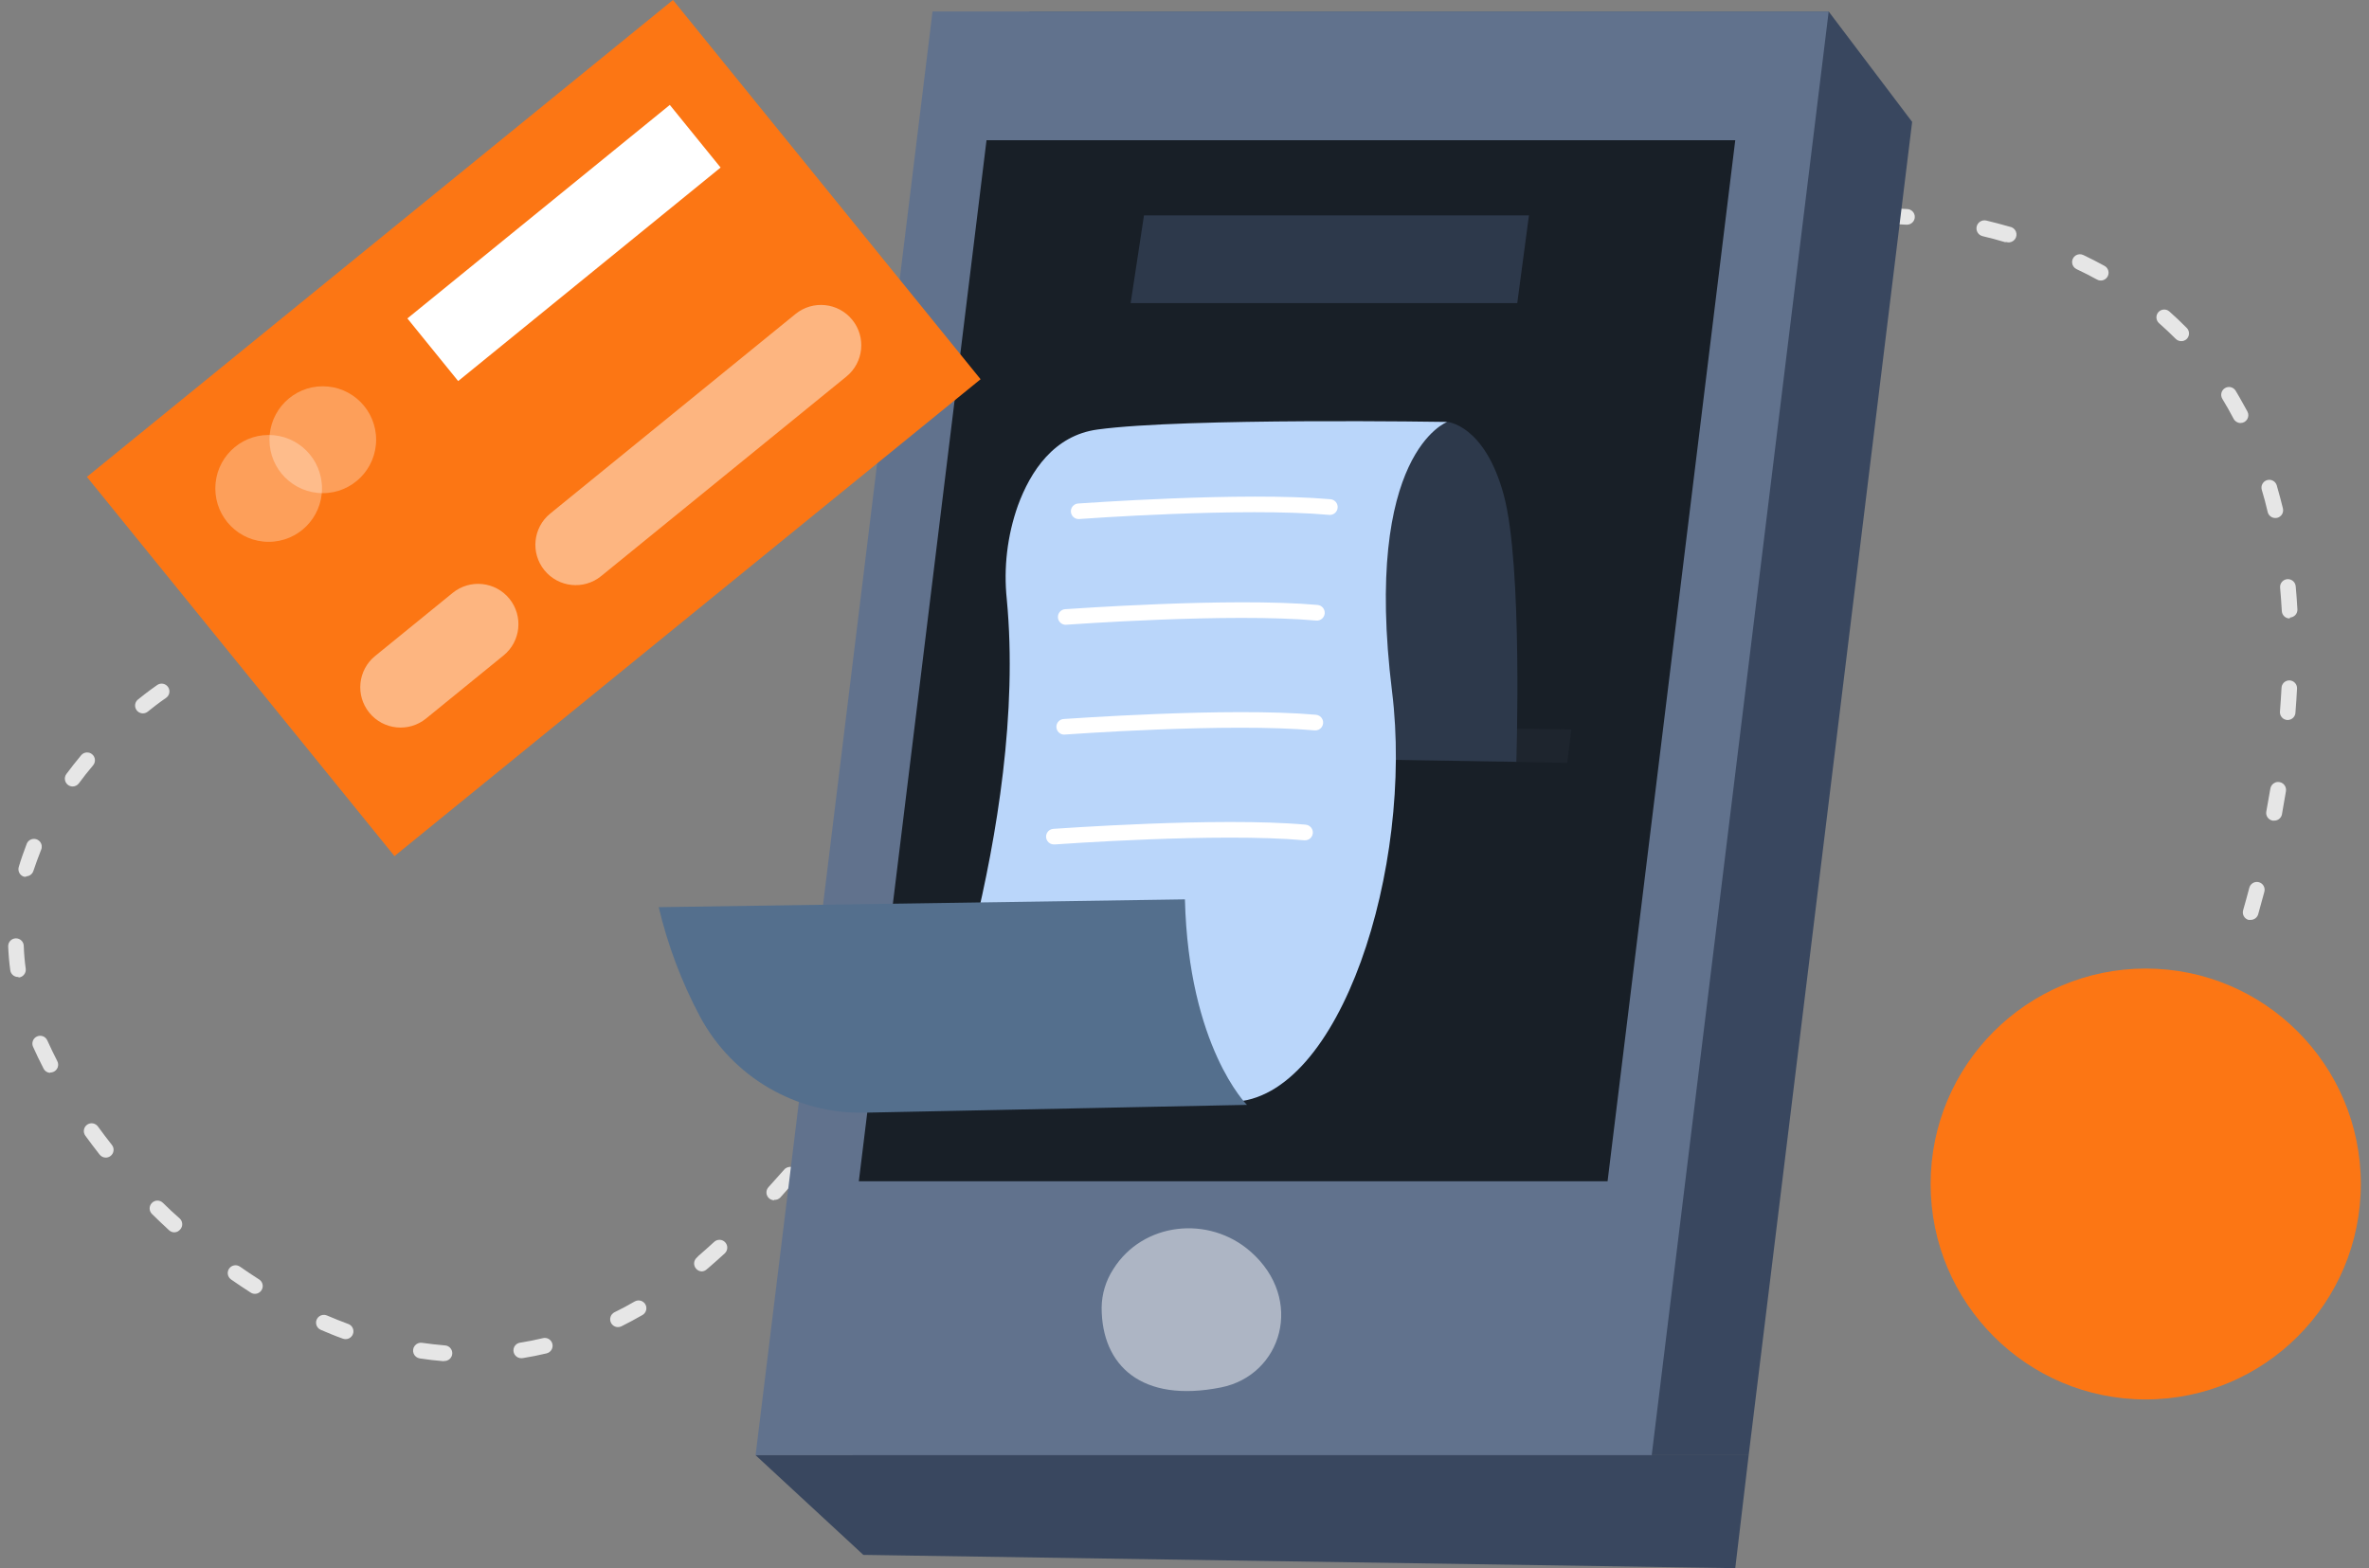<svg width="145" height="96" viewBox="0 0 145 96" fill="none" xmlns="http://www.w3.org/2000/svg">
<rect x="0" y="0" width="145" height="96" fill="#808080" stroke="none"/>
<path fill-rule="evenodd" clip-rule="evenodd" d="M116.683 13.755H116.707C116.971 13.763 117.191 13.555 117.199 13.291C117.207 13.027 117 12.806 116.736 12.798C116.235 12.77 115.757 12.746 115.28 12.746C115.016 12.746 114.803 12.96 114.803 13.224C114.803 13.488 115.016 13.702 115.28 13.702C115.729 13.707 116.206 13.726 116.683 13.755ZM109.112 14.29C108.883 14.295 108.683 14.137 108.635 13.912C108.608 13.787 108.632 13.657 108.702 13.55C108.772 13.443 108.882 13.369 109.007 13.344C109.485 13.248 109.962 13.157 110.439 13.085C110.61 13.059 110.782 13.125 110.89 13.26C110.998 13.395 111.026 13.577 110.964 13.738C110.901 13.9 110.758 14.015 110.587 14.042C110.11 14.113 109.666 14.199 109.203 14.295C109.173 14.298 109.142 14.296 109.112 14.29ZM122.713 14.821C122.759 14.826 122.805 14.826 122.851 14.821L122.875 14.835C123.045 14.859 123.216 14.79 123.322 14.654C123.428 14.518 123.453 14.336 123.389 14.176C123.324 14.016 123.179 13.903 123.009 13.879C122.531 13.74 122.054 13.616 121.576 13.501C121.313 13.439 121.049 13.603 120.987 13.867C120.925 14.131 121.088 14.396 121.352 14.458C121.806 14.563 122.264 14.687 122.713 14.821ZM103.252 16.112C103.024 16.112 102.828 15.949 102.785 15.724C102.742 15.498 102.865 15.274 103.078 15.189C103.527 15.008 103.976 14.835 104.429 14.673C104.675 14.592 104.94 14.721 105.028 14.964C105.116 15.208 104.994 15.477 104.754 15.572C104.315 15.73 103.875 15.897 103.436 16.079C103.367 16.107 103.291 16.119 103.217 16.112H103.252ZM128.35 17.112C128.42 17.153 128.499 17.174 128.58 17.174C128.799 17.175 128.99 17.027 129.045 16.814C129.099 16.601 129.001 16.379 128.809 16.275C128.389 16.045 127.954 15.82 127.51 15.61C127.356 15.537 127.174 15.551 127.033 15.648C126.893 15.746 126.815 15.911 126.828 16.081C126.842 16.252 126.945 16.402 127.1 16.476C127.529 16.677 127.949 16.892 128.35 17.112ZM97.699 18.857C97.529 18.856 97.373 18.765 97.288 18.618C97.157 18.391 97.234 18.101 97.46 17.968C97.88 17.724 98.3 17.489 98.72 17.26C98.869 17.174 99.052 17.175 99.201 17.262C99.349 17.349 99.44 17.508 99.44 17.68C99.439 17.853 99.346 18.011 99.197 18.097C98.996 18.206 98.796 18.321 98.596 18.436L98.596 18.437C98.384 18.559 98.172 18.681 97.961 18.795C97.869 18.849 97.761 18.871 97.655 18.857H97.699ZM133.167 20.741C133.256 20.832 133.378 20.884 133.506 20.885H133.487C133.62 20.892 133.749 20.843 133.845 20.751C134.03 20.564 134.03 20.263 133.845 20.076C133.501 19.727 133.143 19.388 132.78 19.067C132.583 18.893 132.281 18.913 132.107 19.11C131.934 19.309 131.953 19.61 132.15 19.785C132.51 20.104 132.849 20.422 133.167 20.741ZM92.497 22.271C92.345 22.271 92.203 22.198 92.113 22.075C92.037 21.973 92.006 21.845 92.024 21.72C92.043 21.594 92.111 21.481 92.213 21.406C92.605 21.119 92.996 20.842 93.388 20.564C93.527 20.466 93.709 20.45 93.864 20.522C94.019 20.594 94.123 20.744 94.138 20.914C94.153 21.085 94.076 21.25 93.936 21.349L92.781 22.176C92.695 22.241 92.589 22.275 92.481 22.271H92.497ZM136.022 24.414C136.265 24.811 136.494 25.222 136.714 25.638C136.795 25.795 136.957 25.895 137.134 25.896C137.302 25.897 137.459 25.81 137.546 25.666C137.633 25.521 137.638 25.342 137.559 25.193C137.479 25.053 137.402 24.912 137.325 24.772L137.325 24.772L137.325 24.772L137.324 24.771C137.165 24.483 137.008 24.198 136.838 23.921C136.702 23.696 136.41 23.623 136.184 23.759C135.959 23.895 135.887 24.188 136.022 24.414ZM87.65 26.15L87.639 26.149C87.759 26.147 87.873 26.099 87.96 26.016L87.96 26.015L87.961 26.015C88.323 25.704 88.686 25.394 89.048 25.093C89.251 24.922 89.278 24.619 89.108 24.416C88.938 24.213 88.635 24.186 88.432 24.356L87.334 25.313C87.186 25.444 87.133 25.654 87.204 25.84C87.272 26.023 87.445 26.145 87.639 26.149L87.63 26.15H87.65ZM82.641 30.07C82.714 30.249 82.888 30.366 83.081 30.367H83.062C83.203 30.374 83.339 30.318 83.434 30.214L83.525 30.126L83.688 29.966L83.689 29.966L83.69 29.965L83.69 29.965C83.947 29.714 84.202 29.464 84.461 29.22C84.646 29.033 84.646 28.732 84.461 28.545C84.371 28.455 84.249 28.404 84.122 28.404C83.994 28.404 83.872 28.455 83.783 28.545L82.747 29.55C82.61 29.686 82.568 29.891 82.641 30.07ZM139.278 31.711C139.053 31.718 138.854 31.566 138.8 31.348C138.69 30.869 138.571 30.425 138.437 29.985C138.402 29.863 138.416 29.732 138.477 29.621C138.538 29.51 138.64 29.427 138.762 29.392C139.014 29.317 139.278 29.461 139.354 29.712L139.387 29.831C139.509 30.266 139.626 30.685 139.731 31.123C139.761 31.247 139.741 31.377 139.675 31.486C139.608 31.594 139.501 31.672 139.378 31.701L139.278 31.711ZM78.427 34.695C78.515 34.778 78.631 34.824 78.751 34.824H78.732C78.879 34.837 79.024 34.78 79.124 34.671L80.078 33.629C80.237 33.434 80.219 33.151 80.037 32.978C79.855 32.806 79.571 32.804 79.386 32.974C79.057 33.318 78.727 33.667 78.403 34.021C78.224 34.214 78.235 34.515 78.427 34.695ZM140.142 37.861C139.889 37.861 139.679 37.664 139.664 37.411C139.636 36.933 139.602 36.455 139.559 35.977C139.535 35.712 139.73 35.479 139.994 35.455C140.257 35.432 140.49 35.626 140.514 35.891C140.557 36.369 140.595 36.847 140.619 37.325C140.619 37.578 140.423 37.788 140.17 37.803L140.142 37.861ZM74.163 39.178C74.24 39.347 74.408 39.456 74.593 39.458H74.584C74.724 39.461 74.859 39.401 74.951 39.295C75.276 38.932 75.591 38.573 75.906 38.215C76.028 38.088 76.07 37.904 76.016 37.737C75.963 37.57 75.822 37.445 75.649 37.413C75.476 37.381 75.3 37.446 75.19 37.583C74.861 37.942 74.546 38.305 74.235 38.669C74.115 38.81 74.087 39.008 74.163 39.178ZM139.989 44.077H140.027C140.154 44.076 140.276 44.024 140.365 43.932C140.454 43.84 140.502 43.717 140.5 43.59C140.538 43.111 140.571 42.633 140.595 42.155C140.609 41.892 140.408 41.668 140.146 41.653C140.016 41.646 139.888 41.694 139.793 41.784C139.699 41.874 139.645 42 139.645 42.131C139.616 42.609 139.588 43.087 139.55 43.566C139.53 43.828 139.727 44.057 139.989 44.077ZM70.583 44.221C70.473 44.22 70.367 44.181 70.283 44.111C70.081 43.944 70.051 43.645 70.216 43.441L71.127 42.332C71.233 42.198 71.402 42.13 71.571 42.155C71.74 42.18 71.883 42.293 71.946 42.452C72.009 42.61 71.983 42.791 71.877 42.925L70.97 44.029C70.879 44.151 70.735 44.222 70.583 44.221ZM4.161 48.051C4.243 48.112 4.341 48.146 4.443 48.147C4.596 48.147 4.74 48.074 4.83 47.951C5.102 47.583 5.393 47.209 5.699 46.851C5.869 46.649 5.843 46.347 5.641 46.177C5.44 46.006 5.138 46.032 4.968 46.234C4.653 46.612 4.348 46.999 4.061 47.386C3.907 47.598 3.952 47.894 4.161 48.051ZM66.688 49.074C66.504 49.075 66.337 48.971 66.256 48.806C66.176 48.641 66.197 48.444 66.311 48.3L67.204 47.171C67.308 47.032 67.48 46.96 67.653 46.985C67.825 47.01 67.97 47.126 68.032 47.289C68.093 47.453 68.061 47.636 67.948 47.769L67.06 48.893C66.972 49.004 66.839 49.071 66.698 49.074H66.688ZM139.096 50.236C139.126 50.242 139.157 50.242 139.187 50.236C139.415 50.245 139.617 50.091 139.669 49.868C139.755 49.392 139.836 48.915 139.916 48.438L139.917 48.434C139.945 48.263 139.88 48.09 139.747 47.98C139.613 47.87 139.431 47.84 139.269 47.901C139.108 47.962 138.991 48.105 138.962 48.276C138.887 48.72 138.812 49.14 138.732 49.58L138.714 49.682C138.668 49.94 138.838 50.188 139.096 50.236ZM1.603 53.67C1.557 53.677 1.51 53.677 1.464 53.67C1.213 53.592 1.072 53.324 1.149 53.072C1.288 52.594 1.455 52.14 1.627 51.681C1.683 51.512 1.828 51.389 2.004 51.361C2.179 51.333 2.355 51.404 2.462 51.547C2.568 51.689 2.586 51.879 2.51 52.039C2.338 52.474 2.18 52.914 2.032 53.349C1.962 53.522 1.798 53.638 1.612 53.646L1.603 53.67ZM62.578 53.909C62.661 53.974 62.764 54.009 62.869 54.009L62.879 53.986C63.019 53.988 63.153 53.929 63.246 53.823L64.124 52.69C64.287 52.48 64.248 52.178 64.038 52.015C63.829 51.853 63.528 51.892 63.365 52.101L62.492 53.239C62.331 53.448 62.37 53.748 62.578 53.909ZM137.755 56.314C137.71 56.319 137.665 56.319 137.621 56.314C137.499 56.279 137.397 56.196 137.336 56.085C137.275 55.974 137.261 55.843 137.296 55.721C137.416 55.301 137.545 54.842 137.674 54.349C137.705 54.226 137.784 54.12 137.893 54.056C138.003 53.991 138.133 53.973 138.256 54.005C138.379 54.037 138.484 54.118 138.548 54.228C138.611 54.339 138.628 54.47 138.595 54.593C138.466 55.071 138.337 55.549 138.213 55.984C138.148 56.183 137.963 56.316 137.755 56.314ZM58.667 58.679C58.748 58.843 58.915 58.946 59.098 58.944V58.925C59.242 58.922 59.377 58.853 59.465 58.739L60.348 57.615C60.494 57.405 60.449 57.117 60.245 56.962C60.042 56.807 59.753 56.84 59.589 57.036L58.716 58.175C58.604 58.319 58.585 58.515 58.667 58.679ZM1.106 59.81C0.867 59.812 0.662 59.636 0.629 59.399C0.562 58.92 0.519 58.409 0.5 57.921C0.5 57.657 0.714 57.443 0.977 57.443C1.241 57.443 1.455 57.657 1.455 57.921C1.471 58.382 1.51 58.842 1.574 59.298C1.592 59.425 1.558 59.553 1.481 59.654C1.404 59.756 1.29 59.822 1.164 59.839L1.106 59.81ZM54.875 63.607C54.955 63.77 55.121 63.874 55.303 63.875V63.855C55.447 63.86 55.586 63.798 55.68 63.688L56.558 62.555C56.675 62.421 56.708 62.233 56.644 62.067C56.58 61.901 56.429 61.785 56.253 61.765C56.077 61.745 55.904 61.824 55.804 61.971L54.925 63.105C54.815 63.249 54.795 63.444 54.875 63.607ZM3.078 65.677C2.897 65.672 2.734 65.565 2.658 65.4C2.429 64.955 2.214 64.511 2.023 64.08C1.971 63.964 1.968 63.833 2.014 63.714C2.06 63.596 2.15 63.5 2.266 63.449C2.382 63.398 2.514 63.394 2.632 63.44C2.75 63.486 2.845 63.577 2.896 63.693C3.083 64.104 3.288 64.535 3.507 64.96C3.566 65.074 3.576 65.206 3.537 65.327C3.497 65.448 3.411 65.548 3.297 65.606C3.229 65.641 3.154 65.659 3.078 65.658V65.677ZM51.13 68.638C51.216 68.709 51.324 68.748 51.436 68.748C51.579 68.747 51.714 68.682 51.803 68.571L52.71 67.452C52.874 67.247 52.842 66.948 52.639 66.782C52.54 66.702 52.414 66.664 52.287 66.678C52.161 66.691 52.045 66.755 51.966 66.854C51.665 67.232 51.364 67.6 51.063 67.968C50.899 68.172 50.929 68.471 51.13 68.638ZM6.477 70.866C6.33 70.867 6.191 70.8 6.1 70.684C5.794 70.297 5.503 69.909 5.221 69.522C5.147 69.419 5.116 69.29 5.137 69.165C5.158 69.039 5.228 68.927 5.331 68.853C5.545 68.701 5.841 68.75 5.995 68.963C6.271 69.341 6.553 69.718 6.849 70.091C6.962 70.235 6.984 70.43 6.905 70.595C6.825 70.76 6.659 70.865 6.477 70.866ZM47.068 73.353C47.155 73.432 47.269 73.477 47.388 73.477V73.453C47.522 73.462 47.654 73.413 47.751 73.319L47.955 73.09L47.955 73.089C48.201 72.813 48.452 72.531 48.705 72.243C48.827 72.116 48.869 71.933 48.816 71.766C48.762 71.598 48.621 71.474 48.448 71.442C48.276 71.41 48.099 71.475 47.989 71.612C47.686 71.957 47.382 72.293 47.082 72.625L47.082 72.626L47.035 72.678C46.858 72.874 46.873 73.175 47.068 73.353ZM10.673 75.442C10.555 75.442 10.441 75.398 10.353 75.318C9.995 74.988 9.642 74.653 9.303 74.319C9.114 74.134 9.111 73.831 9.296 73.642C9.48 73.453 9.783 73.45 9.971 73.635C10.305 73.965 10.649 74.29 10.998 74.591C11.092 74.677 11.148 74.797 11.153 74.925C11.159 75.052 11.113 75.177 11.026 75.27C10.938 75.376 10.81 75.438 10.673 75.442ZM42.6 77.661C42.689 77.769 42.822 77.832 42.962 77.833C43.078 77.826 43.186 77.776 43.268 77.695L43.378 77.604C43.702 77.326 44.027 77.035 44.361 76.729C44.555 76.549 44.567 76.246 44.387 76.052C44.208 75.858 43.906 75.846 43.712 76.026C43.392 76.322 43.072 76.604 42.757 76.877L42.652 76.987C42.556 77.069 42.496 77.187 42.486 77.313C42.477 77.439 42.517 77.565 42.6 77.661ZM15.609 79.206C15.518 79.207 15.428 79.182 15.351 79.134C14.945 78.876 14.54 78.603 14.143 78.326C13.928 78.175 13.874 77.878 14.024 77.661C14.175 77.445 14.471 77.391 14.688 77.542C15.074 77.814 15.466 78.072 15.862 78.326C16.039 78.44 16.12 78.657 16.062 78.86C16.003 79.063 15.819 79.203 15.609 79.206ZM37.396 80.975C37.476 81.139 37.642 81.243 37.824 81.243H37.807C37.886 81.246 37.965 81.23 38.036 81.195C38.466 80.98 38.9 80.746 39.325 80.502C39.552 80.37 39.631 80.08 39.502 79.851C39.438 79.741 39.334 79.66 39.211 79.626C39.089 79.593 38.958 79.611 38.847 79.674C38.442 79.909 38.026 80.133 37.611 80.334C37.375 80.452 37.279 80.739 37.396 80.975ZM21.151 81.979C21.096 81.979 21.041 81.969 20.989 81.951C20.512 81.783 20.082 81.602 19.633 81.41C19.476 81.343 19.367 81.197 19.347 81.027C19.327 80.857 19.399 80.689 19.536 80.587C19.672 80.484 19.853 80.463 20.01 80.53C20.44 80.717 20.884 80.889 21.318 81.052C21.537 81.131 21.667 81.357 21.625 81.586C21.584 81.815 21.384 81.981 21.151 81.979ZM31.509 82.938C31.605 83.08 31.769 83.159 31.94 83.146L32.026 83.136C32.503 83.06 32.981 82.964 33.458 82.85C33.713 82.788 33.871 82.532 33.811 82.276C33.783 82.152 33.706 82.045 33.599 81.977C33.492 81.91 33.362 81.888 33.238 81.917C32.785 82.027 32.322 82.118 31.868 82.19C31.698 82.203 31.547 82.305 31.473 82.46C31.399 82.614 31.412 82.796 31.509 82.938ZM27.128 83.328H27.166L27.185 83.318C27.449 83.329 27.671 83.123 27.682 82.859C27.692 82.595 27.487 82.372 27.223 82.362C26.759 82.323 26.296 82.271 25.834 82.204C25.664 82.179 25.493 82.248 25.386 82.383C25.279 82.519 25.253 82.701 25.317 82.861C25.381 83.022 25.525 83.136 25.696 83.16C26.173 83.232 26.651 83.29 27.128 83.328ZM8.745 43.671C8.544 43.67 8.364 43.543 8.297 43.352C8.229 43.16 8.29 42.947 8.448 42.82C9.084 42.307 9.517 42.008 9.616 41.94L9.616 41.94L9.616 41.94L9.637 41.925C9.857 41.785 10.148 41.848 10.292 42.066C10.435 42.284 10.377 42.577 10.162 42.724C10.162 42.724 9.718 43.02 9.05 43.561C8.963 43.633 8.853 43.672 8.739 43.671H8.745Z" fill="#E6E6E6"/>
<path d="M107.031 89.085H52.185L63.017 0.705H111.929L117.037 7.462L107.031 89.085Z" fill="#39475F"/>
<path d="M101.097 89.085H46.247L57.078 0.705H111.929L101.097 89.085Z" fill="#61728D"/>
<path d="M98.395 72.315H52.567L60.382 8.585H106.21L98.395 72.315Z" fill="#181F27"/>
<path d="M82.938 44.493L96.18 44.651L95.923 46.703L82.938 46.478V44.493Z" fill="#1E252E"/>
<path d="M46.247 89.085L52.844 95.187L106.21 96L107.031 89.085H46.247Z" fill="#39475F"/>
<path d="M88.585 25.829C88.585 25.829 90.872 25.992 92.041 30.3C93.211 34.609 92.81 46.636 92.81 46.636L82.947 46.478C82.947 46.478 78.026 28.579 88.585 25.829Z" fill="#2D394B"/>
<path d="M5.318 29.194L41.191 -4.50397e-06L60.019 23.216L24.145 52.409L5.318 29.194Z" fill="#FC7614"/>
<path d="M24.935 19.494L40.997 6.423L44.106 10.257L28.044 23.328L24.935 19.494Z" fill="white"/>
<path opacity="0.46" d="M22.602 43.627C21.744 42.569 21.905 41.017 22.961 40.158L27.706 36.296C28.764 35.435 30.321 35.596 31.181 36.656C32.038 37.714 31.878 39.266 30.822 40.125L26.077 43.987C25.018 44.848 23.461 44.687 22.602 43.627Z" fill="white"/>
<path opacity="0.46" d="M33.32 34.907C32.463 33.85 32.623 32.298 33.679 31.438L48.691 19.222C49.75 18.36 51.307 18.521 52.166 19.581C53.024 20.639 52.863 22.191 51.807 23.051L36.795 35.267C35.737 36.129 34.18 35.968 33.32 34.907Z" fill="white"/>
<ellipse opacity="0.3" cx="16.444" cy="29.899" rx="3.265" ry="3.271" fill="white"/>
<ellipse opacity="0.3" cx="19.757" cy="26.919" rx="3.265" ry="3.271" fill="white"/>
<path d="M88.585 25.829C88.585 25.829 83.396 27.699 85.205 42.346C86.532 53.077 82.05 67.284 75.424 67.456C68.798 67.629 56.577 67.045 56.577 67.045C56.577 67.045 62.941 50.547 61.623 36.694C61.42 34.754 61.652 32.794 62.301 30.956C63.074 28.847 64.511 26.652 67.184 26.293C72.522 25.566 88.585 25.829 88.585 25.829Z" fill="#BAD6FA"/>
<path d="M52.906 68.116L76.322 67.638C76.322 67.638 72.751 64.09 72.526 55.057L40.318 55.535C40.87 57.866 41.719 60.116 42.843 62.23C44.827 65.93 48.714 68.204 52.906 68.116Z" fill="#546F8D"/>
<path d="M70.02 13.186L69.204 18.556H92.867L93.583 13.186H70.02Z" fill="#2D394B"/>
<path opacity="0.48" d="M76.536 76.614C73.982 74.376 69.944 74.816 68.139 77.699C67.684 78.4 67.437 79.216 67.428 80.052C67.428 83.591 69.867 85.91 74.741 84.934C78.46 84.189 79.878 79.536 76.536 76.614Z" fill="white"/>
<ellipse cx="131.334" cy="72.482" rx="13.166" ry="13.189" fill="#FC7614"/>
<path d="M66.039 31.778C65.868 31.784 65.707 31.698 65.617 31.553C65.527 31.408 65.52 31.226 65.6 31.075C65.68 30.924 65.835 30.828 66.005 30.822C66.106 30.822 76.088 30.085 81.439 30.563C81.703 30.587 81.897 30.82 81.873 31.085C81.85 31.349 81.617 31.544 81.353 31.52C76.102 31.042 66.172 31.764 66.077 31.773L66.039 31.778Z" fill="white"/>
<path d="M65.246 38.248C64.983 38.257 64.761 38.051 64.752 37.787C64.743 37.523 64.949 37.301 65.213 37.292C65.313 37.292 75.295 36.555 80.646 37.033C80.91 37.057 81.105 37.291 81.081 37.555C81.057 37.819 80.824 38.014 80.561 37.99C75.309 37.512 65.385 38.239 65.284 38.243L65.246 38.248Z" fill="white"/>
<path d="M65.156 44.971C64.892 44.982 64.67 44.776 64.659 44.512C64.648 44.248 64.854 44.026 65.117 44.015C65.218 44.015 75.204 43.279 80.551 43.757C80.721 43.772 80.871 43.878 80.943 44.033C81.015 44.189 80.998 44.371 80.9 44.511C80.801 44.652 80.635 44.729 80.465 44.713C75.214 44.235 65.289 44.962 65.189 44.967L65.156 44.971Z" fill="white"/>
<path d="M64.521 51.695C64.35 51.701 64.189 51.615 64.099 51.47C64.008 51.325 64.002 51.143 64.082 50.992C64.162 50.841 64.317 50.745 64.487 50.739C64.588 50.739 74.57 50.002 79.921 50.485C80.091 50.501 80.241 50.606 80.313 50.761C80.385 50.917 80.368 51.099 80.27 51.24C80.171 51.38 80.005 51.457 79.835 51.441C74.584 50.963 64.659 51.69 64.559 51.695H64.521Z" fill="white"/>
</svg>
